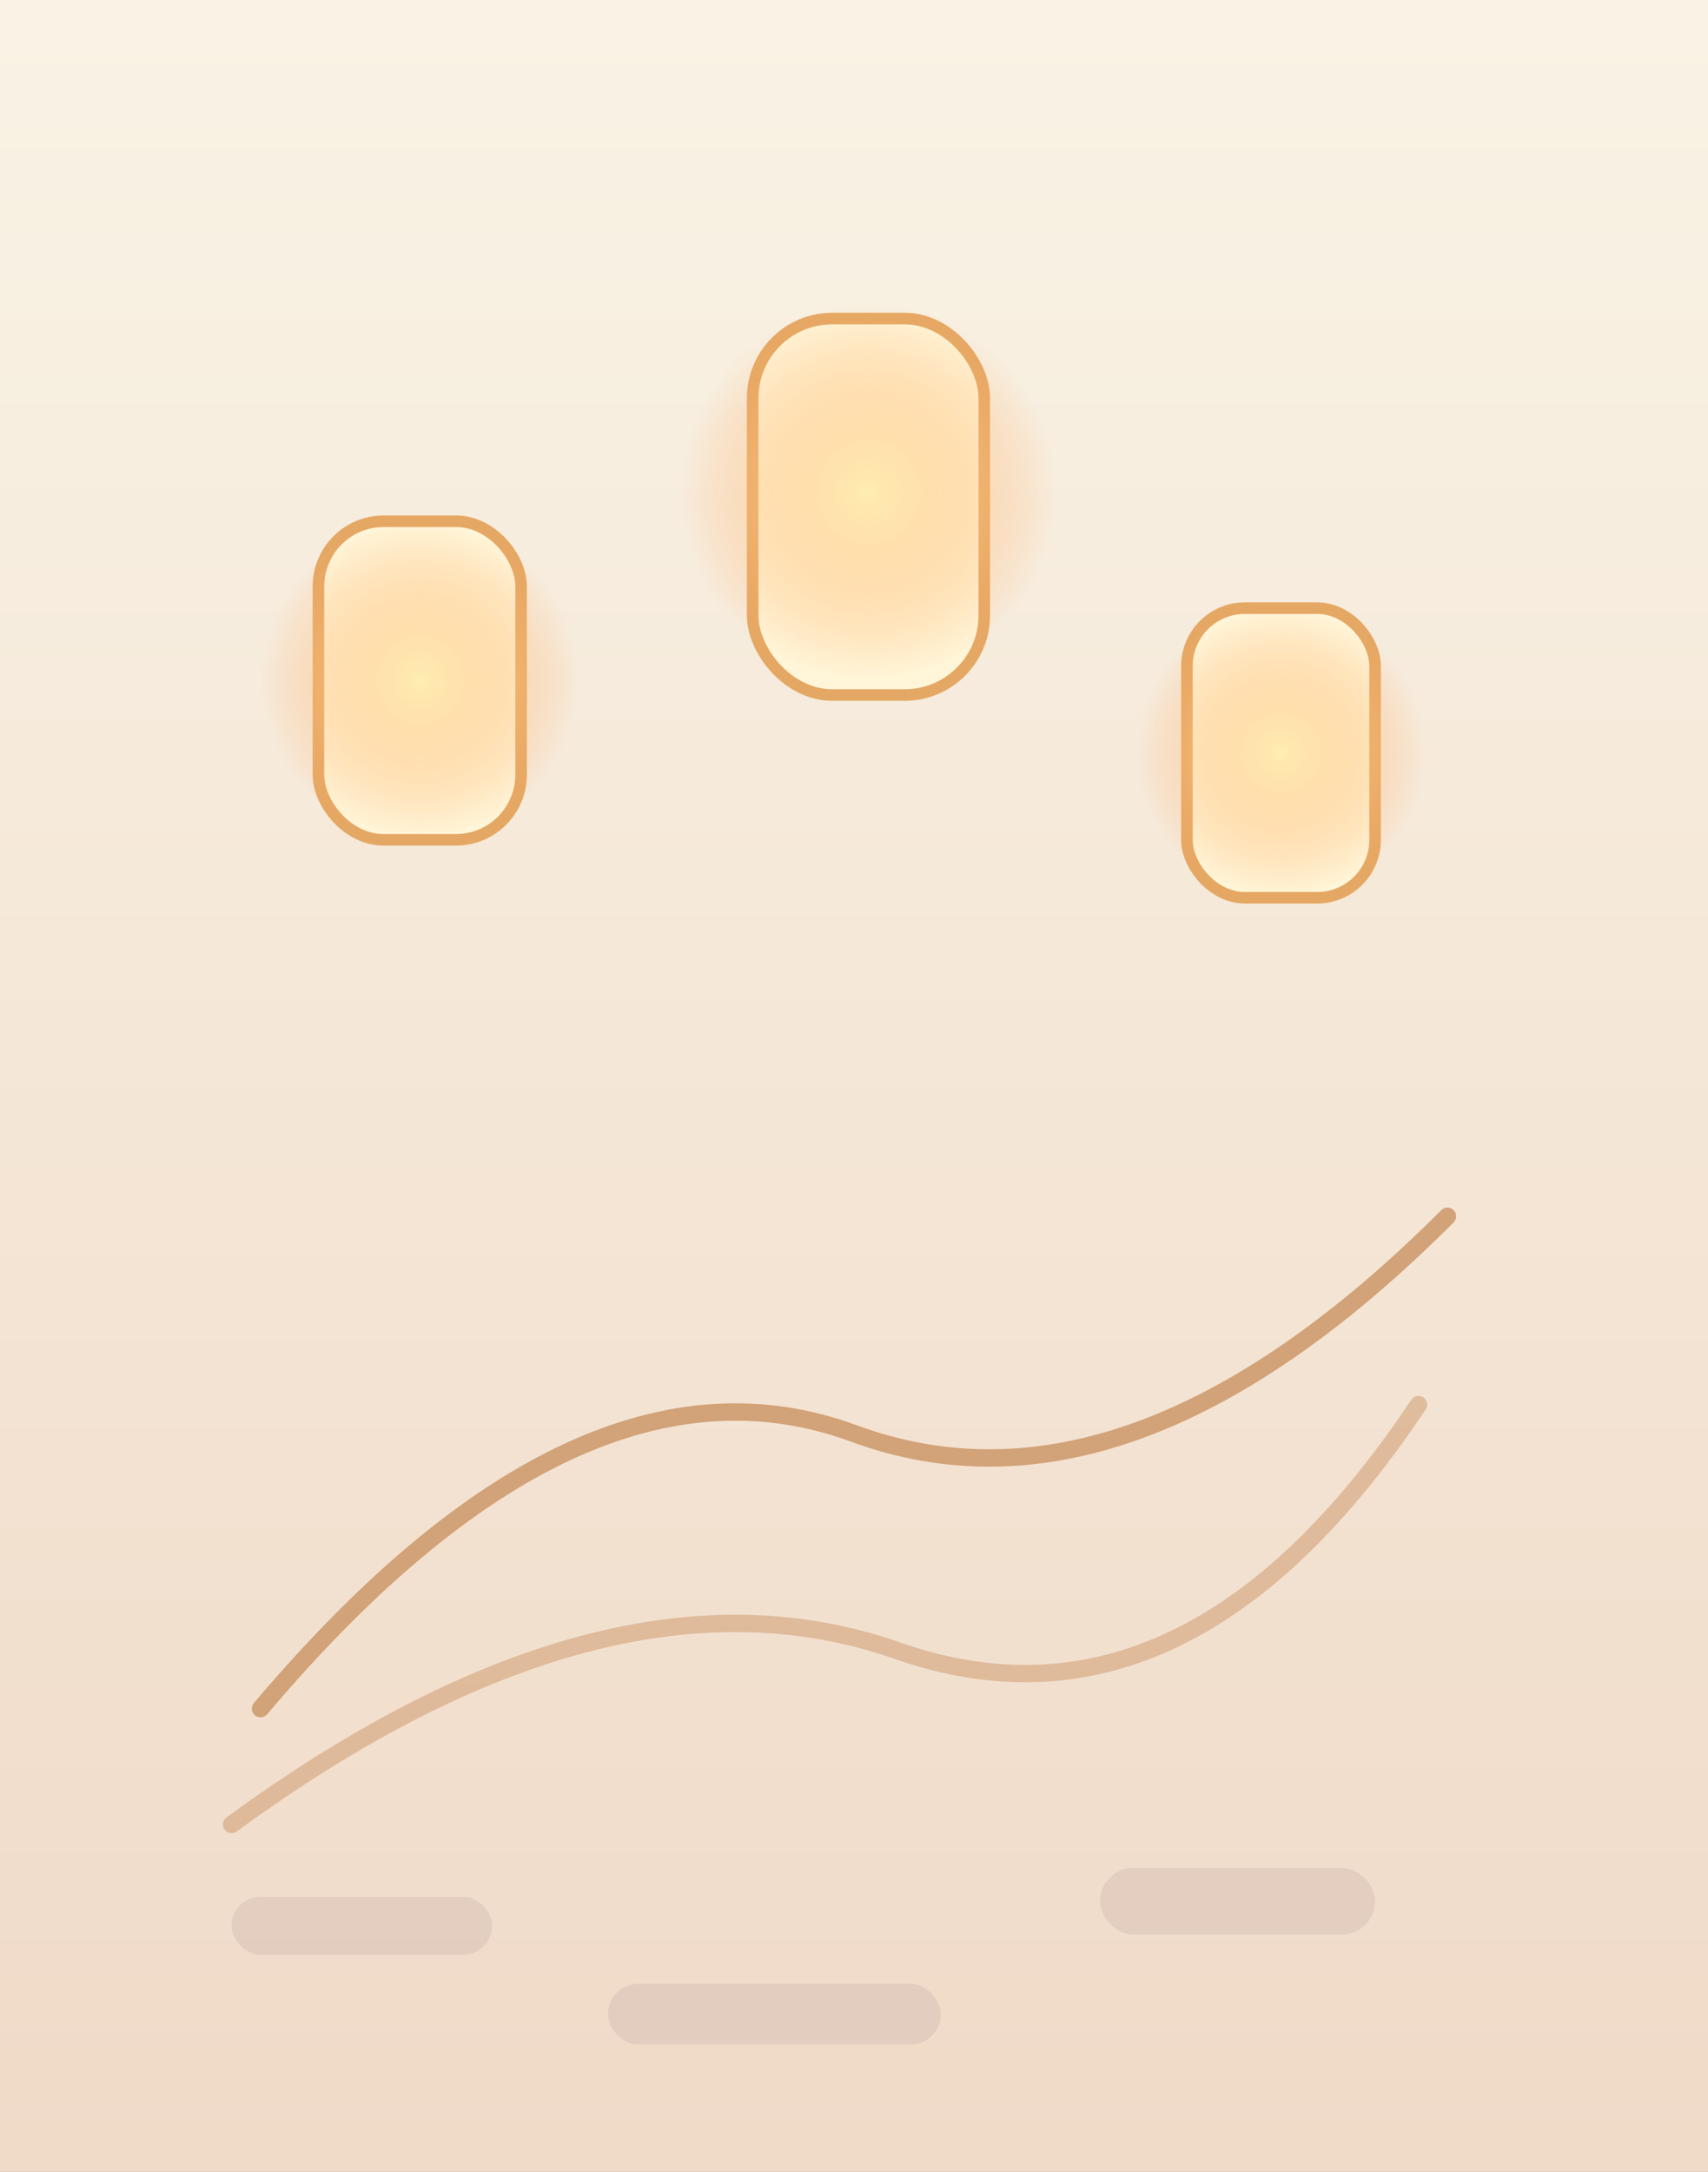 <svg xmlns="http://www.w3.org/2000/svg" width="1180" height="1500" viewBox="0 0 1180 1500">
  <rect x="0" y="0" width="1180" height="1500" fill="#333333" stroke="none"/>
  <defs>
    <linearGradient id="dusk" x1="0%" y1="0%" x2="0%" y2="100%">
      <stop offset="0%" stop-color="#f9f3e5"/>
      <stop offset="100%" stop-color="#f0dac8"/>
    </linearGradient>
    <radialGradient id="lantern" cx="50%" cy="50%" r="50%">
      <stop offset="0%" stop-color="#ffedb3"/>
      <stop offset="100%" stop-color="#ffa45c" stop-opacity="0"/>
    </radialGradient>
  </defs>
  <rect width="1180" height="1500" fill="url(#dusk)"/>
  <g fill="none" stroke="#d2a278" stroke-width="12" stroke-linecap="round">
    <path d="M180 1180 Q400 920 590 990 T1000 840"/>
    <path d="M160 1260 Q420 1070 620 1140 T980 970" opacity="0.6"/>
  </g>
  <g fill="#fff6d9" stroke="#e5a864" stroke-width="8">
    <rect x="220" y="360" width="140" height="220" rx="45"/>
    <rect x="520" y="220" width="160" height="260" rx="55"/>
    <rect x="820" y="420" width="130" height="200" rx="40"/>
  </g>
  <g fill="url(#lantern)">
    <circle cx="290" cy="470" r="110"/>
    <circle cx="600" cy="340" r="130"/>
    <circle cx="885" cy="520" r="100"/>
  </g>
  <g fill="#d7c1b4" opacity="0.55">
    <rect x="160" y="1310" width="180" height="40" rx="20"/>
    <rect x="420" y="1370" width="230" height="42" rx="21"/>
    <rect x="760" y="1290" width="190" height="46" rx="23"/>
  </g>
</svg>
